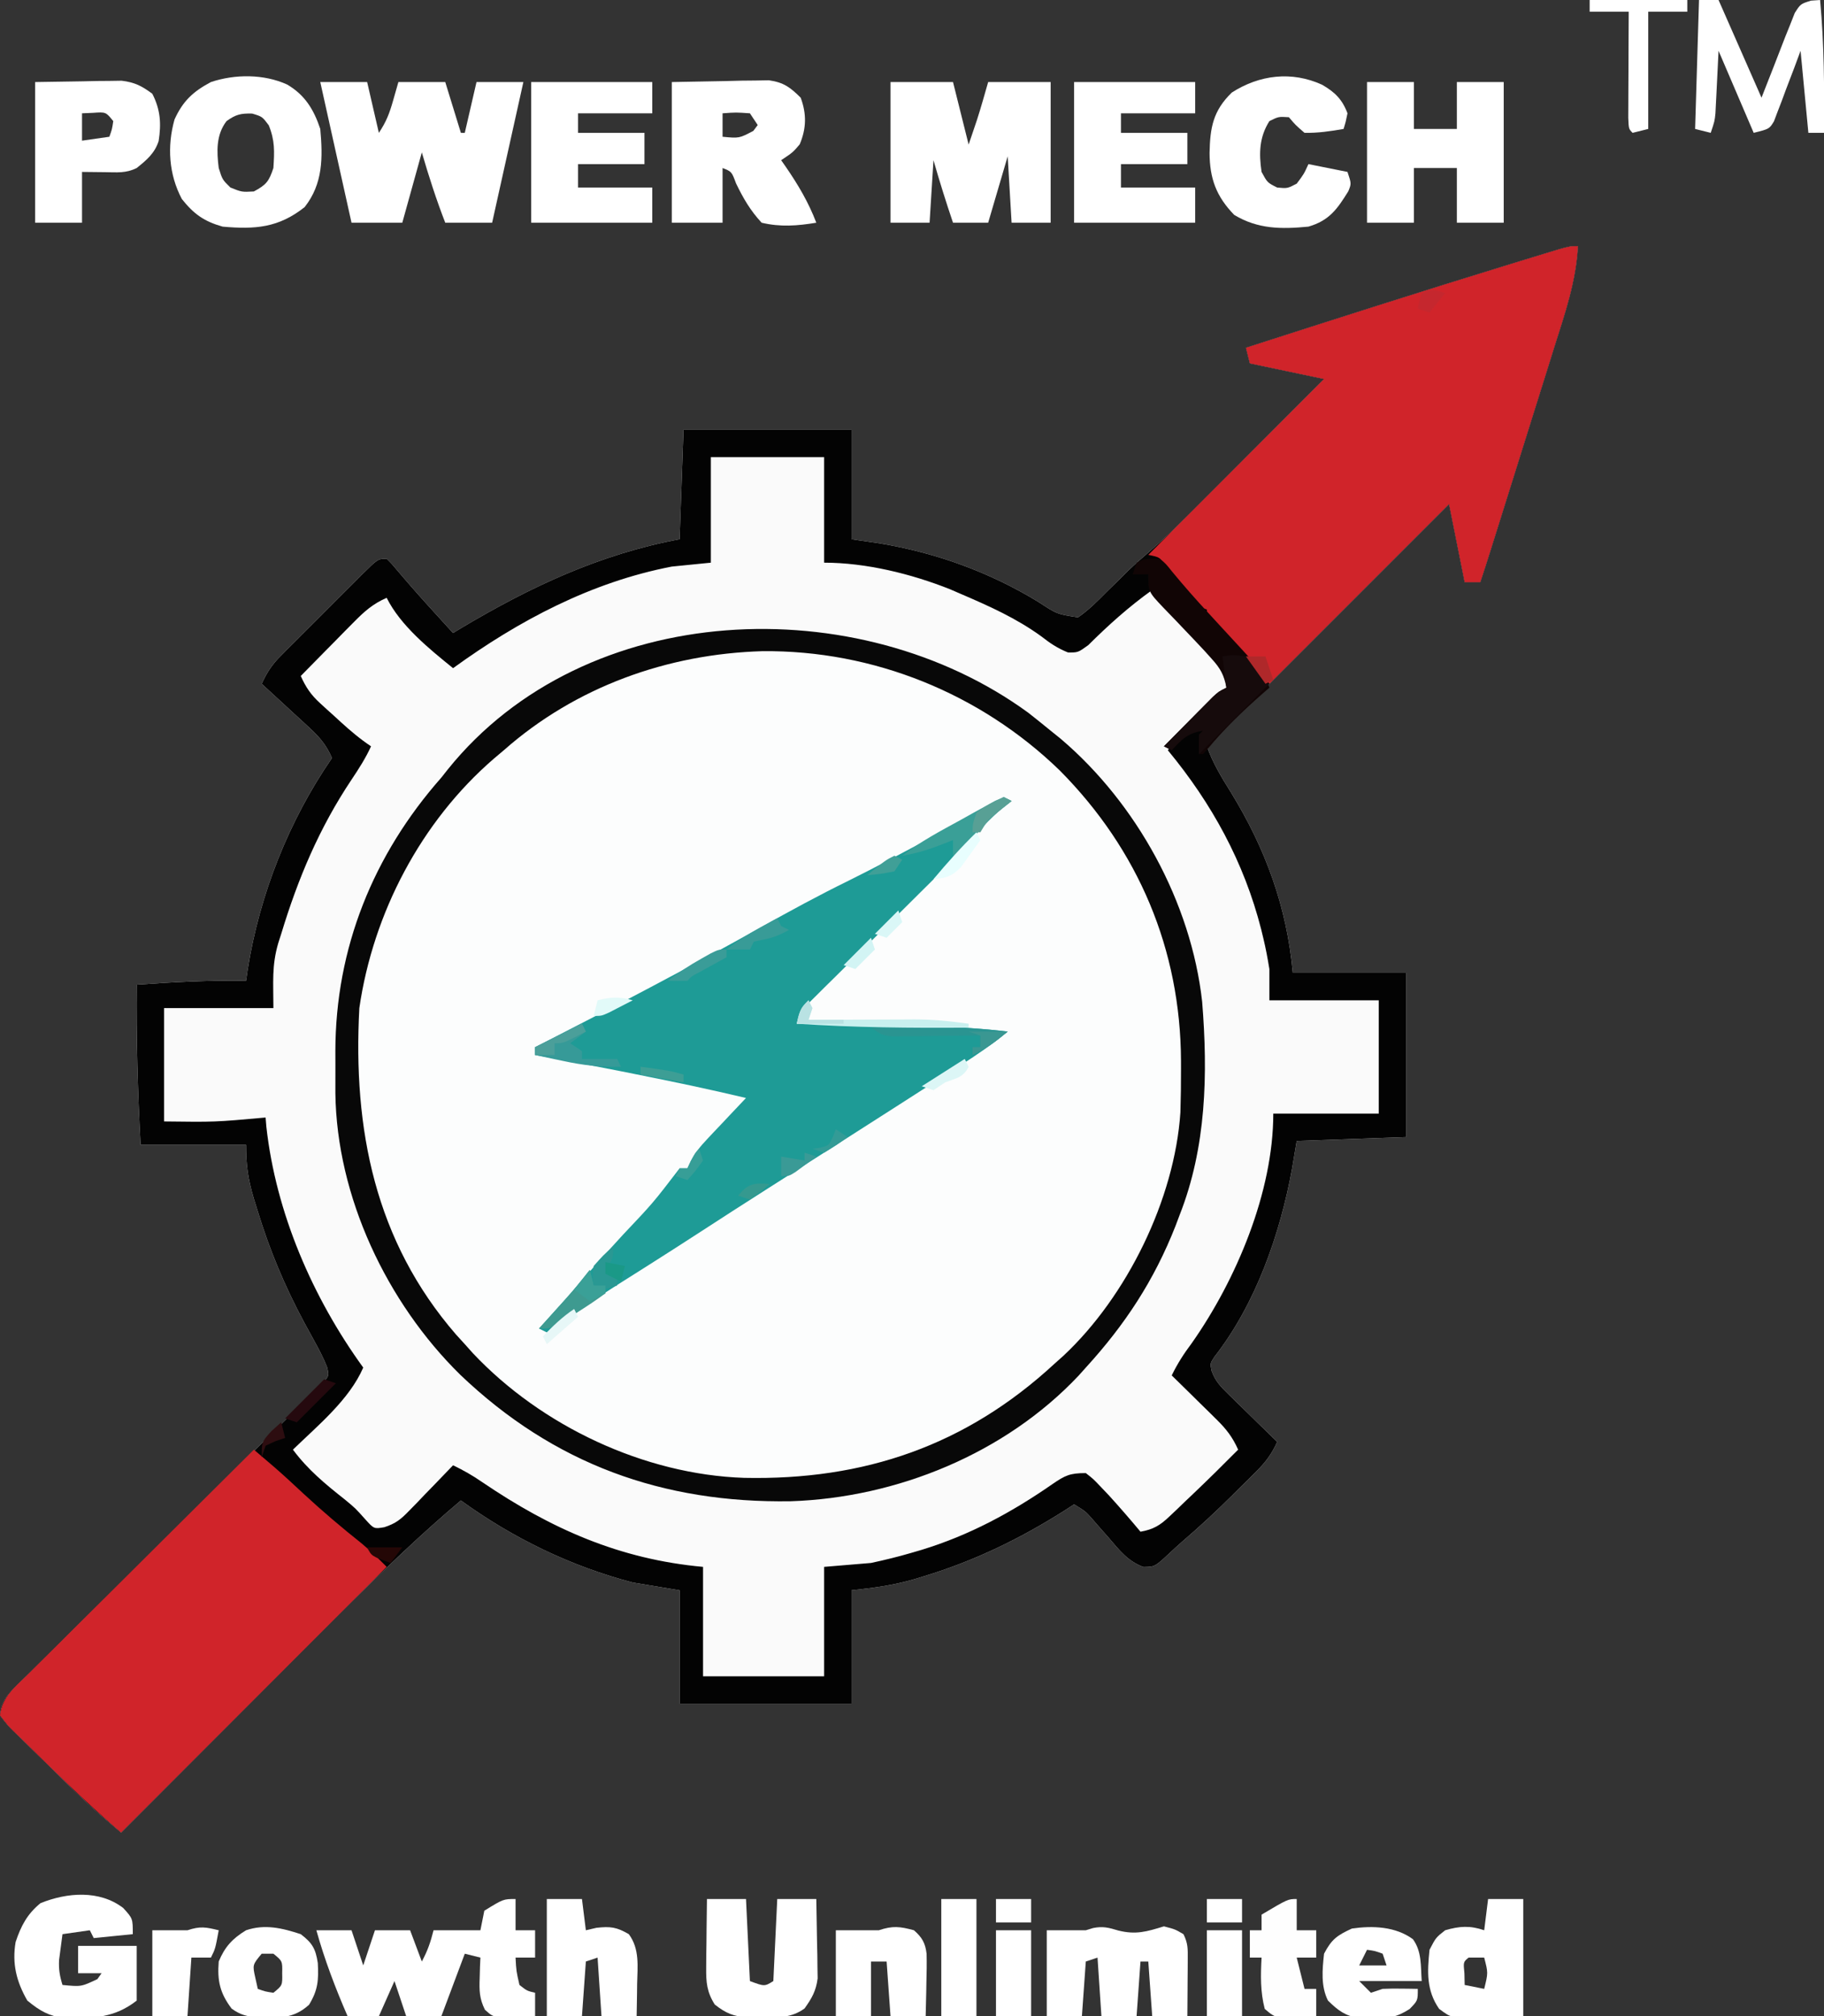 <?xml version="1.0" encoding="UTF-8"?>
<svg version="1.1" xmlns="http://www.w3.org/2000/svg" width="467" height="516">
<rect width="100%" height="100%" fill="#333333" stroke="none"/>
<path d="M0 0 C-0.478 9.061 -3.375 17.378 -6.094 25.961 C-6.606 27.6 -7.118 29.239 -7.629 30.878 C-8.97 35.17 -10.32 39.459 -11.672 43.747 C-13.049 48.12 -14.417 52.495 -15.785 56.871 C-17.782 63.252 -19.783 69.632 -21.791 76.009 C-22.106 77.01 -22.106 77.01 -22.427 78.031 C-23.266 80.694 -24.117 83.351 -25 86 C-26.32 86 -27.64 86 -29 86 C-30.32 79.4 -31.64 72.8 -33 66 C-34.337 67.337 -35.674 68.674 -37.052 70.052 C-56.368 89.368 -75.684 108.684 -95 128 C-93.458 132.338 -91.184 136.061 -88.75 139.938 C-79.928 154.35 -74.534 169.123 -73 186 C-63.43 186 -53.86 186 -44 186 C-44 199.86 -44 213.72 -44 228 C-53.24 228.33 -62.48 228.66 -72 229 C-72.392 231.331 -72.784 233.661 -73.188 236.062 C-76.25 252.818 -82.466 270.664 -93.066 284.238 C-94.185 285.947 -94.185 285.947 -93.783 287.867 C-92.798 290.55 -91.445 291.897 -89.402 293.891 C-88.684 294.6 -87.965 295.309 -87.225 296.039 C-86.092 297.133 -86.092 297.133 -84.938 298.25 C-84.179 298.995 -83.42 299.74 -82.639 300.508 C-80.766 302.345 -78.886 304.176 -77 306 C-78.386 309.123 -79.995 311.242 -82.414 313.645 C-83.093 314.322 -83.773 314.999 -84.473 315.697 C-85.183 316.395 -85.893 317.093 -86.625 317.812 C-87.312 318.499 -87.999 319.185 -88.707 319.893 C-92.755 323.907 -96.908 327.749 -101.233 331.464 C-102.395 332.474 -103.534 333.51 -104.648 334.573 C-108.338 337.992 -108.338 337.992 -111.293 338.027 C-115.279 336.515 -117.391 333.749 -120.125 330.562 C-121.166 329.374 -122.211 328.188 -123.258 327.004 C-123.713 326.476 -124.168 325.948 -124.637 325.405 C-126.147 323.75 -126.147 323.75 -129 322 C-129.764 322.496 -130.529 322.993 -131.316 323.504 C-142.795 330.783 -154.367 336.41 -167.375 340.375 C-168.195 340.626 -169.015 340.877 -169.86 341.135 C-175.4 342.744 -180.045 343.338 -186 344 C-186 353.57 -186 363.14 -186 373 C-200.52 373 -215.04 373 -230 373 C-230 363.43 -230 353.86 -230 344 C-233.96 343.34 -237.92 342.68 -242 342 C-257.87 337.852 -272.744 330.603 -286 321 C-290.942 325.184 -295.747 329.475 -300.465 333.908 C-301.157 334.559 -301.85 335.209 -302.563 335.879 C-310.039 342.932 -317.31 350.183 -324.562 357.465 C-325.974 358.879 -327.386 360.292 -328.799 361.705 C-332.457 365.367 -336.112 369.032 -339.767 372.698 C-343.52 376.461 -347.276 380.222 -351.031 383.982 C-358.357 391.319 -365.68 398.658 -373 406 C-374.105 405.06 -375.208 404.118 -376.312 403.176 C-376.926 402.652 -377.541 402.128 -378.174 401.588 C-382.577 397.759 -386.69 393.614 -390.837 389.513 C-391.955 388.412 -393.078 387.316 -394.206 386.226 C-395.847 384.639 -397.472 383.037 -399.094 381.43 C-399.602 380.944 -400.11 380.459 -400.634 379.958 C-402.021 378.562 -402.021 378.562 -404 376 C-403.69 372.498 -402.17 370.806 -399.722 368.395 C-399.021 367.697 -398.32 366.999 -397.597 366.279 C-396.823 365.524 -396.049 364.769 -395.251 363.99 C-394.44 363.187 -393.629 362.383 -392.793 361.555 C-391.029 359.809 -389.262 358.067 -387.492 356.328 C-384.696 353.579 -381.909 350.819 -379.125 348.057 C-371.71 340.701 -364.278 333.36 -356.838 326.029 C-351.48 320.749 -346.133 315.457 -340.797 310.155 C-338.948 308.322 -337.094 306.495 -335.235 304.672 C-332.642 302.129 -330.064 299.571 -327.49 297.01 C-326.712 296.254 -325.933 295.499 -325.132 294.721 C-324.436 294.022 -323.741 293.324 -323.024 292.605 C-322.412 292.002 -321.801 291.399 -321.17 290.777 C-319.765 289.059 -319.765 289.059 -320.247 286.907 C-321.117 284.703 -322.141 282.685 -323.293 280.613 C-323.756 279.766 -324.219 278.918 -324.695 278.044 C-325.188 277.143 -325.68 276.241 -326.188 275.312 C-331.115 266.101 -334.948 256.977 -338 247 C-338.507 245.374 -338.507 245.374 -339.023 243.715 C-340.483 238.74 -341 235.342 -341 230 C-349.91 230 -358.82 230 -368 230 C-368.74 216.306 -369.133 202.712 -369 189 C-359.652 188.336 -350.379 187.84 -341 188 C-340.865 187.065 -340.729 186.131 -340.59 185.168 C-337.549 165.978 -330.061 147.015 -319 131 C-320.413 127.746 -322.094 125.723 -324.695 123.328 C-325.411 122.664 -326.126 122 -326.863 121.316 C-327.61 120.634 -328.356 119.953 -329.125 119.25 C-329.879 118.553 -330.633 117.855 -331.41 117.137 C-333.269 115.419 -335.132 113.707 -337 112 C-335.724 109.206 -334.4 107.149 -332.234 104.976 C-331.68 104.415 -331.126 103.855 -330.556 103.278 C-329.96 102.686 -329.364 102.094 -328.75 101.484 C-328.136 100.869 -327.522 100.253 -326.89 99.618 C-325.594 98.321 -324.296 97.027 -322.996 95.735 C-321 93.75 -319.015 91.755 -317.031 89.758 C-315.771 88.499 -314.511 87.242 -313.25 85.984 C-312.654 85.384 -312.058 84.785 -311.444 84.166 C-307.23 80 -307.23 80 -305 80 C-303.625 81.363 -303.625 81.363 -302 83.312 C-298.92 86.94 -295.771 90.487 -292.562 94 C-291.698 94.949 -290.833 95.897 -289.941 96.875 C-289.301 97.576 -288.66 98.278 -288 99 C-287.319 98.588 -286.639 98.175 -285.938 97.75 C-268.193 87.179 -250.393 78.824 -230 75 C-229.67 65.76 -229.34 56.52 -229 47 C-214.81 47 -200.62 47 -186 47 C-186 56.24 -186 65.48 -186 75 C-183.607 75.351 -181.215 75.701 -178.75 76.062 C-164.26 78.496 -150.654 83.406 -138.111 91.067 C-133.371 94.177 -133.371 94.177 -128 95 C-125.264 93.135 -123.01 90.848 -120.688 88.5 C-119.422 87.259 -118.155 86.02 -116.887 84.781 C-116.055 83.947 -116.055 83.947 -115.206 83.096 C-113.297 81.283 -111.348 79.569 -109.353 77.853 C-104.509 73.636 -99.994 69.12 -95.469 64.566 C-94.592 63.688 -93.716 62.811 -92.813 61.906 C-90.039 59.127 -87.27 56.345 -84.5 53.562 C-82.61 51.667 -80.719 49.772 -78.828 47.877 C-74.216 43.254 -69.607 38.628 -65 34 C-71.27 32.68 -77.54 31.36 -84 30 C-84.33 28.68 -84.66 27.36 -85 26 C-62.429 18.75 -39.856 11.504 -17.188 4.562 C-16.034 4.208 -16.034 4.208 -14.857 3.846 C-12.711 3.187 -10.565 2.532 -8.418 1.879 C-7.219 1.514 -6.021 1.148 -4.786 0.772 C-2 0 -2 0 0 0 Z " fill="#FAFAFA" transform="translate(404,63)"/>
<path d="M0 0 C19.097 16.906 33.208 41.933 34.883 67.704 C35 71.441 35.041 75.168 35.035 78.906 C35.034 79.567 35.033 80.228 35.033 80.909 C34.911 108.798 23.868 134.245 4.058 153.908 C3.596 154.361 3.135 154.814 2.66 155.281 C1.91 156.03 1.16 156.779 0.387 157.551 C-12.609 169.797 -29.176 177.841 -46.34 182.281 C-47.647 182.622 -47.647 182.622 -48.98 182.969 C-64.45 186.226 -82.164 185.563 -97.34 181.281 C-98.566 180.941 -99.792 180.601 -101.055 180.25 C-129.073 171.691 -150.586 152.446 -164.59 126.906 C-172.725 111.511 -175.735 95.771 -175.652 78.406 C-175.647 77.17 -175.641 75.933 -175.635 74.659 C-175.521 66.124 -175.028 58.436 -172.34 50.281 C-172.141 49.659 -171.942 49.037 -171.738 48.396 C-162.684 20.536 -144.033 -2.048 -117.997 -15.59 C-78.546 -35.168 -33.127 -28.454 0 0 Z " fill="#FCFDFD" transform="translate(267.34,193.719)"/>
<path d="M0 0 C-0.478 9.061 -3.375 17.378 -6.094 25.961 C-6.606 27.6 -7.118 29.239 -7.629 30.878 C-8.97 35.17 -10.32 39.459 -11.672 43.747 C-13.049 48.12 -14.417 52.495 -15.785 56.871 C-17.782 63.252 -19.783 69.632 -21.791 76.009 C-22.106 77.01 -22.106 77.01 -22.427 78.031 C-23.266 80.694 -24.117 83.351 -25 86 C-26.32 86 -27.64 86 -29 86 C-30.32 79.4 -31.64 72.8 -33 66 C-34.337 67.337 -35.674 68.674 -37.052 70.052 C-56.368 89.368 -75.684 108.684 -95 128 C-93.458 132.338 -91.184 136.061 -88.75 139.938 C-79.928 154.35 -74.534 169.123 -73 186 C-63.43 186 -53.86 186 -44 186 C-44 199.86 -44 213.72 -44 228 C-53.24 228.33 -62.48 228.66 -72 229 C-72.392 231.331 -72.784 233.661 -73.188 236.062 C-76.25 252.818 -82.466 270.664 -93.066 284.238 C-94.185 285.947 -94.185 285.947 -93.783 287.867 C-92.798 290.55 -91.445 291.897 -89.402 293.891 C-88.684 294.6 -87.965 295.309 -87.225 296.039 C-86.092 297.133 -86.092 297.133 -84.938 298.25 C-84.179 298.995 -83.42 299.74 -82.639 300.508 C-80.766 302.345 -78.886 304.176 -77 306 C-78.386 309.123 -79.995 311.242 -82.414 313.645 C-83.093 314.322 -83.773 314.999 -84.473 315.697 C-85.183 316.395 -85.893 317.093 -86.625 317.812 C-87.312 318.499 -87.999 319.185 -88.707 319.893 C-92.755 323.907 -96.908 327.749 -101.233 331.464 C-102.395 332.474 -103.534 333.51 -104.648 334.573 C-108.338 337.992 -108.338 337.992 -111.293 338.027 C-115.279 336.515 -117.391 333.749 -120.125 330.562 C-121.166 329.374 -122.211 328.188 -123.258 327.004 C-123.713 326.476 -124.168 325.948 -124.637 325.405 C-126.147 323.75 -126.147 323.75 -129 322 C-129.764 322.496 -130.529 322.993 -131.316 323.504 C-142.795 330.783 -154.367 336.41 -167.375 340.375 C-168.195 340.626 -169.015 340.877 -169.86 341.135 C-175.4 342.744 -180.045 343.338 -186 344 C-186 353.57 -186 363.14 -186 373 C-200.52 373 -215.04 373 -230 373 C-230 363.43 -230 353.86 -230 344 C-233.96 343.34 -237.92 342.68 -242 342 C-257.87 337.852 -272.744 330.603 -286 321 C-290.942 325.184 -295.747 329.475 -300.465 333.908 C-301.157 334.559 -301.85 335.209 -302.563 335.879 C-310.039 342.932 -317.31 350.183 -324.562 357.465 C-325.974 358.879 -327.386 360.292 -328.799 361.705 C-332.457 365.367 -336.112 369.032 -339.767 372.698 C-343.52 376.461 -347.276 380.222 -351.031 383.982 C-358.357 391.319 -365.68 398.658 -373 406 C-374.105 405.06 -375.208 404.118 -376.312 403.176 C-376.926 402.652 -377.541 402.128 -378.174 401.588 C-382.577 397.759 -386.69 393.614 -390.837 389.513 C-391.955 388.412 -393.078 387.316 -394.206 386.226 C-395.847 384.639 -397.472 383.037 -399.094 381.43 C-399.602 380.944 -400.11 380.459 -400.634 379.958 C-402.021 378.562 -402.021 378.562 -404 376 C-403.69 372.498 -402.17 370.806 -399.722 368.395 C-399.021 367.697 -398.32 366.999 -397.597 366.279 C-396.823 365.524 -396.049 364.769 -395.251 363.99 C-394.44 363.187 -393.629 362.383 -392.793 361.555 C-391.029 359.809 -389.262 358.067 -387.492 356.328 C-384.696 353.579 -381.909 350.819 -379.125 348.057 C-371.71 340.701 -364.278 333.36 -356.838 326.029 C-351.48 320.749 -346.133 315.457 -340.797 310.155 C-338.948 308.322 -337.094 306.495 -335.235 304.672 C-332.642 302.129 -330.064 299.571 -327.49 297.01 C-326.712 296.254 -325.933 295.499 -325.132 294.721 C-324.436 294.022 -323.741 293.324 -323.024 292.605 C-322.412 292.002 -321.801 291.399 -321.17 290.777 C-319.765 289.059 -319.765 289.059 -320.247 286.907 C-321.117 284.703 -322.141 282.685 -323.293 280.613 C-323.756 279.766 -324.219 278.918 -324.695 278.044 C-325.188 277.143 -325.68 276.241 -326.188 275.312 C-331.115 266.101 -334.948 256.977 -338 247 C-338.507 245.374 -338.507 245.374 -339.023 243.715 C-340.483 238.74 -341 235.342 -341 230 C-349.91 230 -358.82 230 -368 230 C-368.74 216.306 -369.133 202.712 -369 189 C-359.652 188.336 -350.379 187.84 -341 188 C-340.865 187.065 -340.729 186.131 -340.59 185.168 C-337.549 165.978 -330.061 147.015 -319 131 C-320.413 127.746 -322.094 125.723 -324.695 123.328 C-325.411 122.664 -326.126 122 -326.863 121.316 C-327.61 120.634 -328.356 119.953 -329.125 119.25 C-329.879 118.553 -330.633 117.855 -331.41 117.137 C-333.269 115.419 -335.132 113.707 -337 112 C-335.724 109.206 -334.4 107.149 -332.234 104.976 C-331.68 104.415 -331.126 103.855 -330.556 103.278 C-329.96 102.686 -329.364 102.094 -328.75 101.484 C-328.136 100.869 -327.522 100.253 -326.89 99.618 C-325.594 98.321 -324.296 97.027 -322.996 95.735 C-321 93.75 -319.015 91.755 -317.031 89.758 C-315.771 88.499 -314.511 87.242 -313.25 85.984 C-312.654 85.384 -312.058 84.785 -311.444 84.166 C-307.23 80 -307.23 80 -305 80 C-303.625 81.363 -303.625 81.363 -302 83.312 C-298.92 86.94 -295.771 90.487 -292.562 94 C-291.698 94.949 -290.833 95.897 -289.941 96.875 C-289.301 97.576 -288.66 98.278 -288 99 C-287.319 98.588 -286.639 98.175 -285.938 97.75 C-268.193 87.179 -250.393 78.824 -230 75 C-229.67 65.76 -229.34 56.52 -229 47 C-214.81 47 -200.62 47 -186 47 C-186 56.24 -186 65.48 -186 75 C-183.607 75.351 -181.215 75.701 -178.75 76.062 C-164.26 78.496 -150.654 83.406 -138.111 91.067 C-133.371 94.177 -133.371 94.177 -128 95 C-125.264 93.135 -123.01 90.848 -120.688 88.5 C-119.422 87.259 -118.155 86.02 -116.887 84.781 C-116.055 83.947 -116.055 83.947 -115.206 83.096 C-113.297 81.283 -111.348 79.569 -109.353 77.853 C-104.509 73.636 -99.994 69.12 -95.469 64.566 C-94.592 63.688 -93.716 62.811 -92.813 61.906 C-90.039 59.127 -87.27 56.345 -84.5 53.562 C-82.61 51.667 -80.719 49.772 -78.828 47.877 C-74.216 43.254 -69.607 38.628 -65 34 C-71.27 32.68 -77.54 31.36 -84 30 C-84.33 28.68 -84.66 27.36 -85 26 C-62.429 18.75 -39.856 11.504 -17.188 4.562 C-16.034 4.208 -16.034 4.208 -14.857 3.846 C-12.711 3.187 -10.565 2.532 -8.418 1.879 C-7.219 1.514 -6.021 1.148 -4.786 0.772 C-2 0 -2 0 0 0 Z M-222 54 C-222 62.91 -222 71.82 -222 81 C-225.3 81.33 -228.6 81.66 -232 82 C-252.611 85.97 -271.148 95.789 -288 108 C-294.123 103.049 -301.433 97.134 -305 90 C-308.466 91.487 -310.69 93.457 -313.328 96.133 C-314.527 97.341 -314.527 97.341 -315.75 98.574 C-316.575 99.416 -317.4 100.258 -318.25 101.125 C-319.09 101.974 -319.931 102.824 -320.797 103.699 C-322.869 105.795 -324.937 107.895 -327 110 C-325.708 112.873 -324.392 114.827 -322.066 116.945 C-321.5 117.465 -320.933 117.984 -320.35 118.52 C-319.76 119.049 -319.17 119.579 -318.562 120.125 C-317.684 120.931 -317.684 120.931 -316.787 121.754 C-314.255 124.059 -311.861 126.092 -309 128 C-310.404 131.052 -312.149 133.781 -314.021 136.566 C-322.26 148.896 -327.71 161.839 -332 176 C-332.248 176.77 -332.495 177.539 -332.75 178.332 C-334.465 184.179 -334 188.421 -334 195 C-343.24 195 -352.48 195 -362 195 C-362 204.57 -362 214.14 -362 224 C-348.96 224.166 -348.96 224.166 -336 223 C-335.937 223.767 -335.874 224.534 -335.809 225.324 C-333.374 247.391 -323.969 269.099 -311 287 C-314.58 295.24 -322.634 301.818 -329 308 C-325.203 313.106 -320.708 316.823 -315.719 320.754 C-313 323 -313 323 -310.469 325.84 C-308.242 328.301 -308.242 328.301 -305.581 327.846 C-302.653 326.886 -301.359 325.824 -299.23 323.621 C-298.57 322.948 -297.909 322.274 -297.229 321.58 C-296.555 320.873 -295.881 320.166 -295.188 319.438 C-294.495 318.727 -293.802 318.016 -293.088 317.283 C-291.383 315.531 -289.687 313.77 -288 312 C-285.354 313.269 -282.935 314.65 -280.523 316.32 C-262.926 328.268 -245.349 336.059 -224 338 C-224 347.24 -224 356.48 -224 366 C-213.77 366 -203.54 366 -193 366 C-193 356.76 -193 347.52 -193 338 C-189.04 337.67 -185.08 337.34 -181 337 C-177.502 336.241 -174.168 335.445 -170.75 334.438 C-169.849 334.174 -168.948 333.911 -168.019 333.64 C-155.8 329.904 -144.98 324.066 -134.514 316.794 C-131.266 314.58 -130.085 314 -126 314 C-124.07 315.504 -124.07 315.504 -122.125 317.562 C-121.437 318.286 -120.748 319.009 -120.039 319.754 C-117.289 322.783 -114.619 325.857 -112 329 C-108.675 328.412 -106.969 327.369 -104.539 325.051 C-103.902 324.449 -103.265 323.848 -102.609 323.229 C-101.955 322.596 -101.3 321.964 -100.625 321.312 C-99.978 320.7 -99.331 320.087 -98.664 319.455 C-94.713 315.699 -90.84 311.87 -87 308 C-88.393 304.848 -90.025 302.738 -92.477 300.328 C-93.147 299.664 -93.817 299 -94.508 298.316 C-95.206 297.634 -95.905 296.953 -96.625 296.25 C-97.685 295.204 -97.685 295.204 -98.766 294.137 C-100.506 292.42 -102.251 290.708 -104 289 C-102.534 285.979 -100.894 283.436 -98.875 280.75 C-87.464 264.523 -78 242.039 -78 222 C-69.09 222 -60.18 222 -51 222 C-51 212.43 -51 202.86 -51 193 C-60.24 193 -69.48 193 -79 193 C-79 190.36 -79 187.72 -79 185 C-79.437 182.291 -79.92 179.718 -80.562 177.062 C-80.738 176.335 -80.914 175.607 -81.095 174.856 C-85.488 157.658 -93.702 142.663 -105 129 C-94.908 116.938 -94.908 116.938 -89 113 C-89.593 109.737 -90.584 107.998 -92.812 105.562 C-93.429 104.883 -94.045 104.204 -94.68 103.504 C-95.445 102.678 -96.211 101.851 -97 101 C-98.045 99.864 -99.089 98.727 -100.133 97.59 C-103.08 94.385 -106.038 91.191 -109 88 C-114.954 92.257 -120.203 96.967 -125.387 102.121 C-128 104 -128 104 -130.559 103.98 C-133.223 102.91 -135.115 101.644 -137.375 99.875 C-143.807 95.207 -150.728 92.118 -158 89 C-158.904 88.608 -159.807 88.216 -160.738 87.812 C-170.682 83.854 -182.283 81 -193 81 C-193 72.09 -193 63.18 -193 54 C-202.57 54 -212.14 54 -222 54 Z " fill="#030303" transform="translate(404,63)"/>
<path d="M0 0 C-0.478 9.061 -3.375 17.378 -6.094 25.961 C-6.606 27.6 -7.118 29.239 -7.629 30.878 C-8.97 35.17 -10.32 39.459 -11.672 43.747 C-13.049 48.12 -14.417 52.495 -15.785 56.871 C-17.782 63.252 -19.783 69.632 -21.791 76.009 C-22.001 76.676 -22.211 77.343 -22.427 78.031 C-23.266 80.694 -24.117 83.351 -25 86 C-26.32 86 -27.64 86 -29 86 C-30.98 76.1 -30.98 76.1 -33 66 C-48.18 81.18 -63.36 96.36 -79 112 C-82.68 108.32 -86.281 104.627 -89.812 100.812 C-90.315 100.279 -90.817 99.746 -91.334 99.197 C-95 95.232 -95 95.232 -95 93 C-95.99 92.67 -96.98 92.34 -98 92 C-99.754 90.293 -99.754 90.293 -101.562 88.188 C-102.162 87.5 -102.761 86.813 -103.379 86.105 C-105 84 -105 84 -106.027 81.801 C-106.927 79.644 -106.927 79.644 -110 79 C-95.15 64.15 -80.3 49.3 -65 34 C-71.27 32.68 -77.54 31.36 -84 30 C-84.33 28.68 -84.66 27.36 -85 26 C-62.429 18.75 -39.856 11.504 -17.188 4.562 C-16.418 4.326 -15.649 4.089 -14.857 3.846 C-12.711 3.187 -10.565 2.532 -8.418 1.879 C-7.219 1.514 -6.021 1.148 -4.786 0.772 C-2 0 -2 0 0 0 Z " fill="#D0242A" transform="translate(404,63)"/>
<path d="M0 0 C0.99 0.495 0.99 0.495 2 1 C1.154 1.66 0.309 2.32 -0.562 3 C-3.003 5.03 -5.069 7.158 -7.114 9.585 C-11.379 14.514 -15.979 19.068 -20.617 23.645 C-22.458 25.473 -24.3 27.302 -26.141 29.131 C-29.022 31.988 -31.906 34.843 -34.792 37.696 C-37.593 40.465 -40.386 43.242 -43.18 46.02 C-44.049 46.876 -44.919 47.732 -45.815 48.614 C-47.012 49.806 -47.012 49.806 -48.234 51.023 C-48.939 51.72 -49.644 52.418 -50.37 53.137 C-52.216 55.005 -52.216 55.005 -53 58 C-51.378 57.983 -51.378 57.983 -49.723 57.965 C-40.117 57.896 -30.537 58.06 -20.938 58.438 C-19.904 58.477 -18.871 58.516 -17.807 58.556 C-11.509 58.821 -5.264 59.295 1 60 C-2.905 63.249 -6.978 66.022 -11.25 68.75 C-12.341 69.451 -12.341 69.451 -13.454 70.167 C-15.968 71.781 -18.484 73.39 -21 75 C-22.968 76.262 -24.935 77.523 -26.902 78.785 C-38.004 85.901 -49.123 92.989 -60.253 100.062 C-66.36 103.947 -72.445 107.865 -78.514 111.809 C-82.525 114.411 -86.551 116.989 -90.59 119.547 C-91.559 120.161 -92.529 120.775 -93.527 121.408 C-95.405 122.596 -97.284 123.783 -99.164 124.967 C-105.234 128.809 -111.149 132.832 -117 137 C-117.66 136.67 -118.32 136.34 -119 136 C-118.432 135.371 -117.863 134.742 -117.277 134.094 C-113.699 130.127 -110.125 126.161 -106.625 122.125 C-103.641 118.697 -100.578 115.344 -97.5 112 C-89.799 103.863 -89.799 103.863 -83 95 C-82.34 95 -81.68 95 -81 95 C-80.733 94.411 -80.465 93.822 -80.19 93.216 C-78.984 90.969 -77.707 89.395 -75.961 87.547 C-75.381 86.928 -74.801 86.309 -74.203 85.672 C-73.298 84.721 -73.298 84.721 -72.375 83.75 C-71.458 82.775 -71.458 82.775 -70.523 81.781 C-69.02 80.184 -67.512 78.59 -66 77 C-75.339 74.784 -84.71 72.802 -94.125 70.938 C-95.405 70.682 -96.685 70.426 -98.004 70.162 C-105.324 68.705 -112.651 67.304 -120 66 C-120 65.34 -120 64.68 -120 64 C-119.176 63.578 -118.352 63.156 -117.503 62.722 C-98.919 53.195 -80.434 43.535 -62.215 33.32 C-54.808 29.17 -47.389 25.138 -39.765 21.401 C-32.53 17.823 -25.425 14 -18.312 10.188 C-17.38 9.688 -17.38 9.688 -16.429 9.179 C-14.635 8.219 -12.843 7.256 -11.051 6.293 C-10.006 5.731 -8.961 5.169 -7.884 4.591 C-5.969 3.534 -4.087 2.414 -2.247 1.232 C-1.505 0.825 -0.764 0.419 0 0 Z " fill="#1E9B96" transform="translate(257,204)"/>
<path d="M0 0 C1.106 0.944 2.212 1.888 3.317 2.833 C3.933 3.359 4.549 3.884 5.183 4.426 C7.763 6.661 10.254 8.985 12.75 11.312 C17.554 15.763 22.5 19.947 27.625 24.027 C29.865 25.888 31.941 27.941 34 30 C11.56 52.44 -10.88 74.88 -34 98 C-40.192 92.693 -46.05 87.236 -51.837 81.513 C-52.955 80.412 -54.078 79.316 -55.206 78.226 C-56.847 76.639 -58.472 75.037 -60.094 73.43 C-60.602 72.944 -61.11 72.459 -61.634 71.958 C-63.021 70.562 -63.021 70.562 -65 68 C-64.489 63.345 -61.196 60.797 -58.011 57.671 C-57.387 57.046 -56.763 56.421 -56.119 55.778 C-54.054 53.714 -51.978 51.662 -49.902 49.609 C-48.468 48.181 -47.035 46.752 -45.602 45.322 C-41.829 41.56 -38.047 37.808 -34.263 34.057 C-30.404 30.229 -26.553 26.391 -22.701 22.555 C-15.142 15.028 -7.574 7.511 0 0 Z " fill="#D0242A" transform="translate(65,371)"/>
<path d="M0 0 C1.911 1.502 3.807 3.022 5.688 4.562 C6.538 5.248 7.389 5.934 8.266 6.641 C27.7 23.141 41.67 48.539 44.477 73.943 C45.964 92.409 45.572 111.149 38.688 128.562 C38.351 129.458 38.015 130.354 37.668 131.277 C32.176 145.254 24.754 156.538 14.688 167.562 C14.082 168.239 13.476 168.916 12.852 169.613 C-5.948 189.56 -33.663 200.856 -60.801 201.766 C-93.67 202.299 -121.527 192.244 -145.465 169.402 C-164.282 150.925 -177.121 123.83 -177.445 97.289 C-177.448 94.922 -177.445 92.555 -177.438 90.188 C-177.441 89.007 -177.445 87.826 -177.449 86.609 C-177.42 60.224 -167.743 36.297 -150.312 16.562 C-149.775 15.882 -149.237 15.201 -148.684 14.5 C-113.398 -29.364 -43.457 -31.776 0 0 Z M-134.312 9.562 C-135.154 10.273 -135.996 10.983 -136.863 11.715 C-155.515 27.819 -167.772 51.202 -171.312 75.562 C-172.969 106.543 -167.318 135.16 -146.543 159.117 C-145.439 160.328 -145.439 160.328 -144.312 161.562 C-143.628 162.328 -142.944 163.094 -142.238 163.883 C-124.671 182.522 -98.372 194.926 -72.793 195.781 C-42.055 196.43 -15.997 187.524 6.688 166.562 C7.809 165.563 7.809 165.563 8.953 164.543 C25.225 149.328 37.427 124.474 38.909 102.243 C39.028 98.513 39.068 94.794 39.062 91.062 C39.061 90.07 39.061 90.07 39.06 89.058 C38.936 60.562 28.173 35.058 8.027 14.746 C-12.319 -4.987 -39.726 -16.068 -68.098 -15.789 C-92.454 -15.082 -115.939 -6.657 -134.312 9.562 Z " fill="#080808" transform="translate(263.312,182.438)"/>
<path d="M0 0 C3.96 0 7.92 0 12 0 C12.99 4.29 13.98 8.58 15 13 C16.904 10.144 17.695 8.069 18.625 4.812 C19.079 3.224 19.532 1.636 20 0 C23.96 0 27.92 0 32 0 C33.32 4.29 34.64 8.58 36 13 C36.33 13 36.66 13 37 13 C37.99 8.71 38.98 4.42 40 0 C43.96 0 47.92 0 52 0 C49.36 11.88 46.72 23.76 44 36 C40.04 36 36.08 36 32 36 C29.693 30.068 27.782 24.111 26 18 C24.35 23.94 22.7 29.88 21 36 C16.71 36 12.42 36 8 36 C5.36 24.12 2.72 12.24 0 0 Z " fill="#FFFFFF" transform="translate(82,21)"/>
<path d="M0 0 C5.28 0 10.56 0 16 0 C17.32 5.28 18.64 10.56 20 16 C20.681 13.989 20.681 13.989 21.375 11.938 C21.758 10.806 21.758 10.806 22.148 9.652 C23.174 6.458 24.078 3.226 25 0 C30.28 0 35.56 0 41 0 C41 11.88 41 23.76 41 36 C37.7 36 34.4 36 31 36 C30.67 30.39 30.34 24.78 30 19 C28.35 24.61 26.7 30.22 25 36 C22.03 36 19.06 36 16 36 C14.199 30.679 12.546 25.41 11 20 C10.67 25.28 10.34 30.56 10 36 C6.7 36 3.4 36 0 36 C0 24.12 0 12.24 0 0 Z " fill="#FFFFFF" transform="translate(228,21)"/>
<path d="M0 0 C4.517 -0.083 9.034 -0.165 13.688 -0.25 C15.104 -0.286 16.52 -0.323 17.979 -0.36 C19.104 -0.37 20.228 -0.38 21.387 -0.391 C22.534 -0.412 23.68 -0.433 24.862 -0.454 C28.667 0.096 30.293 1.325 33 4 C34.539 8.137 34.466 11.904 32.75 15.938 C31 18 31 18 28 20 C28.398 20.568 28.797 21.137 29.207 21.723 C32.387 26.357 34.989 30.75 37 36 C32.12 36.802 27.84 37.143 23 36 C20.082 32.84 18.311 29.779 16.453 25.941 C15.324 22.91 15.324 22.91 13 22 C13 26.62 13 31.24 13 36 C8.71 36 4.42 36 0 36 C0 24.12 0 12.24 0 0 Z M13 8 C13 9.98 13 11.96 13 14 C17.257 14.407 17.257 14.407 20.875 12.5 C21.246 12.005 21.617 11.51 22 11 C21.34 10.01 20.68 9.02 20 8 C16.416 7.75 16.416 7.75 13 8 Z " fill="#FFFFFF" transform="translate(172,21)"/>
<path d="M0 0 C4.574 2.672 6.844 6.407 8.5 11.375 C9.162 18.699 9.212 25.395 4.5 31.375 C-2.162 36.678 -8.228 37.119 -16.5 36.375 C-21.236 35.04 -23.874 33.162 -26.938 29.312 C-30.278 23.033 -30.753 15.822 -28.816 8.949 C-26.693 4.271 -24.105 1.825 -19.5 -0.625 C-13.333 -2.681 -5.972 -2.71 0 0 Z M-15.5 9.375 C-18.2 12.885 -18.029 17.14 -17.5 21.375 C-16.562 24.358 -16.562 24.358 -14.5 26.375 C-11.596 27.539 -11.596 27.539 -8.5 27.375 C-5.333 25.663 -4.654 24.838 -3.5 21.375 C-3.226 17.125 -3.093 14.382 -4.688 10.438 C-6.36 8.212 -6.36 8.212 -8.938 7.438 C-11.861 7.366 -13.139 7.665 -15.5 9.375 Z " fill="#FFFFFF" transform="translate(73.5,21.625)"/>
<path d="M0 0 C3.96 0 7.92 0 12 0 C12 3.96 12 7.92 12 12 C15.63 12 19.26 12 23 12 C23 8.04 23 4.08 23 0 C26.96 0 30.92 0 35 0 C35 11.88 35 23.76 35 36 C31.04 36 27.08 36 23 36 C23 31.38 23 26.76 23 22 C19.37 22 15.74 22 12 22 C12 26.62 12 31.24 12 36 C8.04 36 4.08 36 0 36 C0 24.12 0 12.24 0 0 Z " fill="#FFFFFF" transform="translate(350,21)"/>
<path d="M0 0 C0 2.64 0 5.28 0 8 C1.65 8 3.3 8 5 8 C5 10.31 5 12.62 5 15 C3.35 15 1.7 15 0 15 C0.181 18.438 0.181 18.438 1 22 C2.936 23.513 2.936 23.513 5 24 C5 25.98 5 27.96 5 30 C3.231 30.108 1.459 30.186 -0.312 30.25 C-1.792 30.32 -1.792 30.32 -3.301 30.391 C-6 30 -6 30 -7.844 28.344 C-9.27 25.453 -9.302 23.458 -9.188 20.25 C-9.147 18.773 -9.147 18.773 -9.105 17.266 C-9.071 16.518 -9.036 15.77 -9 15 C-10.32 14.67 -11.64 14.34 -13 14 C-14.98 19.28 -16.96 24.56 -19 30 C-21.97 30 -24.94 30 -28 30 C-28.99 27.03 -29.98 24.06 -31 21 C-32.98 25.455 -32.98 25.455 -35 30 C-37.64 30 -40.28 30 -43 30 C-46.148 22.759 -48.875 15.607 -51 8 C-48.03 8 -45.06 8 -42 8 C-41.01 10.97 -40.02 13.94 -39 17 C-38.01 14.03 -37.02 11.06 -36 8 C-33.03 8 -30.06 8 -27 8 C-26.01 10.64 -25.02 13.28 -24 16 C-22.527 13.25 -21.776 11.104 -21 8 C-17.04 8 -13.08 8 -9 8 C-8.67 6.35 -8.34 4.7 -8 3 C-3.138 0 -3.138 0 0 0 Z " fill="#FFFFFF" transform="translate(132,486)"/>
<path d="M0 0 C10.23 0 20.46 0 31 0 C31 2.64 31 5.28 31 8 C24.73 8 18.46 8 12 8 C12 9.65 12 11.3 12 13 C17.61 13 23.22 13 29 13 C29 15.64 29 18.28 29 21 C23.39 21 17.78 21 12 21 C12 22.98 12 24.96 12 27 C18.27 27 24.54 27 31 27 C31 29.97 31 32.94 31 36 C20.77 36 10.54 36 0 36 C0 24.12 0 12.24 0 0 Z " fill="#FFFFFF" transform="translate(275,21)"/>
<path d="M0 0 C10.23 0 20.46 0 31 0 C31 2.64 31 5.28 31 8 C24.73 8 18.46 8 12 8 C12 9.65 12 11.3 12 13 C17.61 13 23.22 13 29 13 C29 15.64 29 18.28 29 21 C23.39 21 17.78 21 12 21 C12 22.98 12 24.96 12 27 C18.27 27 24.54 27 31 27 C31 29.97 31 32.94 31 36 C20.77 36 10.54 36 0 36 C0 24.12 0 12.24 0 0 Z " fill="#FFFFFF" transform="translate(136,21)"/>
<path d="M0 0 C3.25 1.889 5.149 3.71 6.5 7.312 C6.059 9.469 6.059 9.469 5.5 11.312 C2.156 11.9 -1.1 12.377 -4.5 12.312 C-6.812 10.312 -6.812 10.312 -8.5 8.312 C-11.151 8.143 -11.151 8.143 -13.5 9.312 C-16.104 13.435 -16.202 17.579 -15.5 22.312 C-14.017 25.049 -14.017 25.049 -11.5 26.312 C-8.886 26.557 -8.886 26.557 -6.5 25.312 C-4.656 22.851 -4.656 22.851 -3.5 20.312 C-0.2 20.973 3.1 21.633 6.5 22.312 C7.5 25.312 7.5 25.312 6.715 27.25 C3.895 31.803 1.849 34.756 -3.5 36.312 C-10.438 36.989 -16.455 36.965 -22.5 33.312 C-27.104 28.584 -28.787 23.983 -28.812 17.438 C-28.685 10.956 -27.924 6.673 -23.125 2 C-16.048 -2.549 -7.784 -3.554 0 0 Z " fill="#FFFFFF" transform="translate(338.5,21.688)"/>
<path d="M0 0 C6.033 -0.093 6.033 -0.093 12.188 -0.188 C14.077 -0.228 14.077 -0.228 16.005 -0.27 C17.509 -0.282 17.509 -0.282 19.043 -0.293 C20.064 -0.309 21.085 -0.324 22.137 -0.341 C25.477 0.057 27.317 1 30 3 C32.089 7.084 32.316 10.654 31.617 15.102 C30.589 18.264 28.531 19.963 26 22 C23.235 23.382 20.954 23.095 17.875 23.062 C14.967 23.032 14.967 23.032 12 23 C12 27.29 12 31.58 12 36 C8.04 36 4.08 36 0 36 C0 24.12 0 12.24 0 0 Z M12 8 C12 10.31 12 12.62 12 15 C15.465 14.505 15.465 14.505 19 14 C19.681 12.108 19.681 12.108 20 10 C18.102 7.65 18.102 7.65 14.875 7.875 C13.926 7.916 12.977 7.957 12 8 Z " fill="#FFFFFF" transform="translate(9,21)"/>
<path d="M0 0 C2.438 2.688 2.438 2.688 2.438 6.688 C-0.863 7.018 -4.162 7.348 -7.562 7.688 C-7.893 7.027 -8.223 6.367 -8.562 5.688 C-10.873 6.018 -13.182 6.348 -15.562 6.688 C-15.759 8.103 -15.944 9.52 -16.125 10.938 C-16.229 11.726 -16.334 12.515 -16.441 13.328 C-16.563 15.693 -16.259 17.439 -15.562 19.688 C-10.769 20.153 -10.769 20.153 -6.625 18.188 C-6.274 17.692 -5.924 17.198 -5.562 16.688 C-7.543 16.688 -9.523 16.688 -11.562 16.688 C-11.562 14.377 -11.562 12.068 -11.562 9.688 C-6.612 9.688 -1.663 9.688 3.438 9.688 C3.438 14.307 3.438 18.927 3.438 23.688 C-2.391 28.237 -7.693 28.159 -14.941 28.219 C-19.145 27.602 -21.296 26.363 -24.562 23.688 C-27.352 18.853 -28.509 14.219 -27.562 8.688 C-26.184 4.553 -24.584 1.521 -21.188 -1.25 C-14.395 -3.999 -6.078 -4.67 0 0 Z " fill="#FFFFFF" transform="translate(31.562,488.312)"/>
<path d="M0 0 C4.488 1.128 7.262 0.299 11.688 -1.062 C14.562 -0.312 14.562 -0.312 16.688 0.938 C17.862 3.286 17.803 4.675 17.785 7.289 C17.782 8.14 17.779 8.991 17.775 9.867 C17.763 11.201 17.763 11.201 17.75 12.562 C17.745 13.46 17.741 14.357 17.736 15.281 C17.725 17.5 17.707 19.719 17.688 21.938 C14.717 21.938 11.748 21.938 8.688 21.938 C8.357 17.317 8.027 12.697 7.688 7.938 C7.027 7.938 6.367 7.938 5.688 7.938 C5.357 12.557 5.027 17.177 4.688 21.938 C1.718 21.938 -1.252 21.938 -4.312 21.938 C-4.643 16.988 -4.973 12.037 -5.312 6.938 C-6.303 7.268 -7.293 7.598 -8.312 7.938 C-8.643 12.557 -8.973 17.177 -9.312 21.938 C-12.283 21.938 -15.252 21.938 -18.312 21.938 C-18.312 14.678 -18.312 7.418 -18.312 -0.062 C-14.979 -0.062 -11.646 -0.062 -8.312 -0.062 C-7.7 -0.249 -7.088 -0.436 -6.457 -0.629 C-3.913 -1.143 -2.472 -0.733 0 0 Z " fill="#FFFFFF" transform="translate(286.312,494.062)"/>
<path d="M0 0 C3.3 0 6.6 0 10 0 C10.33 6.93 10.66 13.86 11 21 C14.747 22.398 14.747 22.398 17 21 C17.33 14.07 17.66 7.14 18 0 C21.3 0 24.6 0 28 0 C28.081 3.73 28.141 7.457 28.188 11.188 C28.213 12.243 28.238 13.298 28.264 14.385 C28.273 15.406 28.283 16.428 28.293 17.48 C28.309 18.418 28.324 19.355 28.341 20.321 C27.933 23.528 26.862 25.384 25 28 C21.614 30.496 18.168 30.299 14.062 30.312 C12.857 30.329 11.652 30.346 10.41 30.363 C6.718 29.97 4.893 29.293 2 27 C-0.028 23.809 -0.237 21.32 -0.195 17.578 C-0.186 16.041 -0.186 16.041 -0.176 14.473 C-0.159 13.409 -0.142 12.346 -0.125 11.25 C-0.116 10.171 -0.107 9.092 -0.098 7.98 C-0.074 5.32 -0.038 2.66 0 0 Z " fill="#FFFFFF" transform="translate(181,486)"/>
<path d="M0 0 C2.97 0 5.94 0 9 0 C9 9.9 9 19.8 9 30 C5.947 30.082 2.895 30.165 -0.25 30.25 C-1.206 30.286 -2.161 30.323 -3.146 30.36 C-9.404 30.442 -9.404 30.442 -12.547 28.109 C-15.826 23.35 -15.578 18.645 -15 13 C-13.375 9.875 -13.375 9.875 -11 8 C-7.347 6.934 -4.606 6.752 -1 8 C-0.67 5.36 -0.34 2.72 0 0 Z M-5 15 C-6.356 16.125 -6.356 16.125 -6.062 19.062 C-6.042 20.032 -6.021 21.001 -6 22 C-3.525 22.495 -3.525 22.495 -1 23 C0.015 18.898 0.015 18.898 -1 15 C-2.32 15 -3.64 15 -5 15 Z " fill="#FFFFFF" transform="translate(381,486)"/>
<path d="M0 0 C1.65 0 3.3 0 5 0 C8.63 8.25 12.26 16.5 16 25 C19.088 17.155 19.088 17.155 22.132 9.293 C22.525 8.321 22.919 7.349 23.324 6.348 C23.717 5.347 24.11 4.347 24.514 3.317 C26 1 26 1 28.667 0.166 C29.437 0.111 30.207 0.056 31 0 C32.053 11.352 32.103 22.609 32 34 C30.68 34 29.36 34 28 34 C27.34 27.07 26.68 20.14 26 13 C25.469 14.432 24.938 15.864 24.391 17.34 C23.678 19.206 22.964 21.072 22.25 22.938 C21.902 23.883 21.554 24.829 21.195 25.803 C20.847 26.702 20.499 27.601 20.141 28.527 C19.826 29.36 19.512 30.193 19.188 31.051 C18 33 18 33 14 34 C11.03 27.07 8.06 20.14 5 13 C4.711 18.788 4.711 18.788 4.432 24.577 C4.394 25.301 4.356 26.024 4.316 26.77 C4.28 27.508 4.243 28.246 4.205 29.007 C4 31 4 31 3 34 C1.68 33.67 0.36 33.34 -1 33 C-0.67 22.11 -0.34 11.22 0 0 Z " fill="#FFFFFF" transform="translate(435,0)"/>
<path d="M0 0 C2.97 0 5.94 0 9 0 C9.33 2.64 9.66 5.28 10 8 C11.33 7.691 11.33 7.691 12.688 7.375 C16.292 6.967 17.891 7.187 21 9 C23.815 12.815 23.222 17.233 23.125 21.75 C23.116 22.543 23.107 23.336 23.098 24.152 C23.074 26.102 23.038 28.051 23 30 C20.03 30 17.06 30 14 30 C13.67 25.05 13.34 20.1 13 15 C12.01 15.33 11.02 15.66 10 16 C9.67 20.62 9.34 25.24 9 30 C6.03 30 3.06 30 0 30 C0 20.1 0 10.2 0 0 Z " fill="#FFFFFF" transform="translate(140,486)"/>
<path d="M0 0 C2.317 3.182 1.968 6.875 2.246 10.711 C-3.034 10.711 -8.314 10.711 -13.754 10.711 C-12.764 11.701 -11.774 12.691 -10.754 13.711 C-9.764 13.381 -8.774 13.051 -7.754 12.711 C-6.193 12.644 -4.629 12.626 -3.066 12.648 C-1.854 12.662 -1.854 12.662 -0.617 12.676 C0.305 12.693 0.305 12.693 1.246 12.711 C1.246 15.711 1.246 15.711 -0.848 17.867 C-4.277 20.043 -6.224 20.249 -10.254 20.211 C-11.357 20.221 -12.461 20.232 -13.598 20.242 C-17.372 19.607 -19.035 18.351 -21.754 15.711 C-23.609 12.001 -23.2 7.761 -22.754 3.711 C-20.83 0.017 -19.395 -0.994 -15.629 -2.727 C-10.339 -3.495 -4.464 -3.281 0 0 Z M-11.754 2.711 C-12.414 4.031 -13.074 5.351 -13.754 6.711 C-11.444 6.711 -9.134 6.711 -6.754 6.711 C-7.084 5.721 -7.414 4.731 -7.754 3.711 C-9.769 2.978 -9.769 2.978 -11.754 2.711 Z " fill="#FFFFFF" transform="translate(361.754,496.289)"/>
<path d="M0 0 C2.072 1.821 2.914 3.263 3.236 6.014 C3.296 8.433 3.261 10.832 3.188 13.25 C3.167 14.511 3.167 14.511 3.146 15.797 C3.111 17.865 3.057 19.933 3 22 C0.03 22 -2.94 22 -6 22 C-6.33 17.38 -6.66 12.76 -7 8 C-8.32 8 -9.64 8 -11 8 C-11 12.62 -11 17.24 -11 22 C-13.97 22 -16.94 22 -20 22 C-20 14.74 -20 7.48 -20 0 C-16.333 0 -12.667 0 -9 0 C-5.431 -1.19 -3.608 -0.977 0 0 Z " fill="#FFFFFF" transform="translate(234,494)"/>
<path d="M0 0 C2.963 2.258 3.801 3.714 4.367 7.375 C4.588 11.738 4.439 14.282 2.125 18.062 C-1.932 21.761 -5.683 21.402 -11.004 21.332 C-13.857 21.016 -15.379 20.705 -17.688 19.062 C-20.688 15.089 -21.395 11.937 -21 7 C-19.451 3.25 -17.458 1.096 -14 -1 C-9.184 -2.636 -4.727 -1.555 0 0 Z M-10 5 C-12.367 7.848 -12.367 7.848 -11.625 11.188 C-11.419 12.116 -11.213 13.044 -11 14 C-9.108 14.681 -9.108 14.681 -7 15 C-4.684 13.115 -4.684 13.115 -4.75 10 C-4.684 6.885 -4.684 6.885 -7 5 C-7.99 5 -8.98 5 -10 5 Z " fill="#FFFFFF" transform="translate(77,495)"/>
<path d="M0 0 C1.535 1.328 1.535 1.328 3.062 3.25 C6.067 6.891 9.17 10.41 12.375 13.875 C13.318 14.902 14.261 15.929 15.203 16.957 C17.022 18.938 18.845 20.913 20.672 22.887 C21.886 24.211 21.886 24.211 23.125 25.562 C23.849 26.348 24.574 27.133 25.32 27.941 C27 30 27 30 28 33 C27.359 33.557 26.719 34.114 26.059 34.688 C21.1 39.062 16.498 43.472 12.277 48.566 C11.856 49.039 11.434 49.513 11 50 C10.67 50 10.34 50 10 50 C9.957 48.334 9.959 46.666 10 45 C10.33 44.67 10.66 44.34 11 44 C7.204 44.542 5.528 46.201 3 49 C2.34 48.67 1.68 48.34 1 48 C3.288 45.683 5.581 43.372 7.875 41.062 C8.526 40.403 9.177 39.744 9.848 39.064 C10.785 38.122 10.785 38.122 11.742 37.16 C12.318 36.579 12.894 35.998 13.488 35.399 C15 34 15 34 17 33 C16.407 29.737 15.416 27.998 13.188 25.562 C12.571 24.878 11.955 24.194 11.32 23.488 C9.517 21.554 7.698 19.639 5.867 17.73 C5.323 17.157 4.779 16.583 4.218 15.992 C3.125 14.842 2.024 13.701 0.913 12.569 C-3 8.448 -3 8.448 -3 4 C-4.32 4 -5.64 4 -7 4 C-6.67 3.01 -6.34 2.02 -6 1 C-4 0 -4 0 0 0 Z " fill="#110505" transform="translate(297,143)"/>
<path d="M0 0 C0 2.64 0 5.28 0 8 C1.65 8 3.3 8 5 8 C5 10.31 5 12.62 5 15 C3.35 15 1.7 15 0 15 C0.66 17.64 1.32 20.28 2 23 C2.99 23 3.98 23 5 23 C5 25.31 5 27.62 5 30 C-5.1 30.772 -5.1 30.772 -8.188 28.125 C-9.333 23.719 -9.237 19.524 -9 15 C-9.99 15 -10.98 15 -12 15 C-12 12.69 -12 10.38 -12 8 C-11.01 8 -10.02 8 -9 8 C-9 6.68 -9 5.36 -9 4 C-2.25 0 -2.25 0 0 0 Z " fill="#FEFEFE" transform="translate(332,486)"/>
<path d="M0 0 C2.97 0 5.94 0 9 0 C9 9.9 9 19.8 9 30 C6.03 30 3.06 30 0 30 C0 20.1 0 10.2 0 0 Z " fill="#FFFFFF" transform="translate(241,486)"/>
<path d="M0 0 C-0.875 4.75 -0.875 4.75 -2 7 C-3.65 7 -5.3 7 -7 7 C-7.33 11.95 -7.66 16.9 -8 22 C-10.97 22 -13.94 22 -17 22 C-17 14.74 -17 7.48 -17 0 C-14.03 0 -11.06 0 -8 0 C-4.71 -1.097 -3.287 -0.8 0 0 Z " fill="#FFFFFF" transform="translate(56,494)"/>
<path d="M0 0 C8.25 0 16.5 0 25 0 C25 0.99 25 1.98 25 3 C21.7 3 18.4 3 15 3 C15 12.9 15 22.8 15 33 C13.02 33.495 13.02 33.495 11 34 C10 33 10 33 9.886 30.133 C9.892 28.881 9.897 27.629 9.902 26.34 C9.904 25.675 9.905 25.011 9.907 24.326 C9.912 22.197 9.925 20.067 9.938 17.938 C9.943 16.497 9.947 15.056 9.951 13.615 C9.962 10.077 9.979 6.538 10 3 C6.7 3 3.4 3 0 3 C0 2.01 0 1.02 0 0 Z " fill="#FFFFFF" transform="translate(407,0)"/>
<path d="M0 0 C2.97 0 5.94 0 9 0 C9 7.26 9 14.52 9 22 C6.03 22 3.06 22 0 22 C0 14.74 0 7.48 0 0 Z " fill="#FFFFFF" transform="translate(309,494)"/>
<path d="M0 0 C2.97 0 5.94 0 9 0 C9 7.26 9 14.52 9 22 C6.03 22 3.06 22 0 22 C0 14.74 0 7.48 0 0 Z " fill="#FFFFFF" transform="translate(255,494)"/>
<path d="M0 0 C2.625 -0.438 2.625 -0.438 6 0 C8.331 2.095 10.173 4.461 12 7 C6 13 0 19 -6 25 C-6.043 23.334 -6.041 21.666 -6 20 C-5.67 19.67 -5.34 19.34 -5 19 C-8.796 19.542 -10.472 21.201 -13 24 C-13.66 23.67 -14.32 23.34 -15 23 C-12.712 20.683 -10.419 18.372 -8.125 16.062 C-7.474 15.403 -6.823 14.744 -6.152 14.064 C-5.527 13.436 -4.902 12.808 -4.258 12.16 C-3.682 11.579 -3.106 10.998 -2.512 10.399 C-1 9 -1 9 1 8 C0.67 5.36 0.34 2.72 0 0 Z " fill="#160B0C" transform="translate(313,168)"/>
<path d="M0 0 C0.66 0.33 1.32 0.66 2 1 C1.154 1.66 0.309 2.32 -0.562 3 C-3.935 5.788 -6.686 8.975 -9.484 12.328 C-11 14 -11 14 -13 15 C-13 13.68 -13 12.36 -13 11 C-14.217 11.474 -15.434 11.949 -16.688 12.438 C-19.773 13.599 -22.731 14.489 -26 15 C-21.298 11.317 -16.1 8.613 -10.875 5.75 C-9.861 5.183 -8.846 4.616 -7.801 4.031 C-6.833 3.5 -5.865 2.969 -4.867 2.422 C-3.981 1.933 -3.096 1.444 -2.183 0.94 C-1.463 0.63 -0.742 0.32 0 0 Z " fill="#3A9F97" transform="translate(257,204)"/>
<path d="M0 0 C3.958 -0.029 7.917 -0.047 11.875 -0.062 C12.984 -0.071 14.092 -0.079 15.234 -0.088 C21.891 -0.107 28.394 0.171 35 1 C32.119 3.401 29.436 5.473 26 7 C26 6.34 26 5.68 26 5 C26.66 5 27.32 5 28 5 C28 4.01 28 3.02 28 2 C27.258 2.01 26.517 2.021 25.753 2.032 C22.398 2.073 19.043 2.099 15.688 2.125 C14.52 2.142 13.353 2.159 12.15 2.176 C10.473 2.185 10.473 2.185 8.762 2.195 C7.214 2.211 7.214 2.211 5.635 2.227 C3 2 3 2 0 0 Z " fill="#2A9491" transform="translate(223,263)"/>
<path d="M0 0 C0.33 0.66 0.66 1.32 1 2 C0.67 2.99 0.34 3.98 0 5 C1.437 4.992 1.437 4.992 2.902 4.984 C6.488 4.966 10.074 4.955 13.66 4.945 C15.206 4.94 16.751 4.933 18.297 4.925 C20.532 4.912 22.766 4.907 25 4.902 C25.681 4.897 26.361 4.892 27.062 4.887 C31.8 4.886 36.32 5.34 41 6 C41 6.33 41 6.66 41 7 C26.294 7.117 11.677 6.98 -3 6 C-2.427 3.133 -2.139 2.139 0 0 Z " fill="#C8F0EF" transform="translate(207,256)"/>
<path d="M0 0 C0.33 1.32 0.66 2.64 1 4 C1.99 4 2.98 4 4 4 C4 4.66 4 5.32 4 6 C1.758 7.64 -0.468 9.147 -2.812 10.625 C-3.776 11.255 -3.776 11.255 -4.76 11.898 C-9.619 15 -9.619 15 -13 15 C-12.397 14.336 -11.793 13.672 -11.172 12.988 C-10.373 12.105 -9.573 11.222 -8.75 10.312 C-7.961 9.442 -7.172 8.572 -6.359 7.676 C-4.155 5.176 -2.059 2.621 0 0 Z " fill="#3E9A90" transform="translate(151,325)"/>
<path d="M0 0 C0.33 0.66 0.66 1.32 1 2 C-0.32 2.99 -1.64 3.98 -3 5 C-2.01 5.66 -1.02 6.32 0 7 C0 7.66 0 8.32 0 9 C2.97 9 5.94 9 9 9 C9.33 9.66 9.66 10.32 10 11 C4.766 11.163 0.137 10.606 -4.938 9.5 C-5.621 9.357 -6.305 9.214 -7.01 9.066 C-8.674 8.717 -10.337 8.359 -12 8 C-12 7.34 -12 6.68 -12 6 C-8.04 4.02 -4.08 2.04 0 0 Z " fill="#369A98" transform="translate(149,262)"/>
<path d="M0 0 C2.97 0 5.94 0 9 0 C9 1.98 9 3.96 9 6 C6.03 6 3.06 6 0 6 C0 4.02 0 2.04 0 0 Z " fill="#FFFFFF" transform="translate(309,486)"/>
<path d="M0 0 C2.97 0 5.94 0 9 0 C9 1.98 9 3.96 9 6 C6.03 6 3.06 6 0 6 C0 4.02 0 2.04 0 0 Z " fill="#FFFFFF" transform="translate(255,486)"/>
<path d="M0 0 C0.99 0.33 1.98 0.66 3 1 C-0.333 4.333 -3.667 7.667 -7 11 C-7.99 10.67 -8.98 10.34 -10 10 C-6.7 6.7 -3.4 3.4 0 0 Z " fill="#25090E" transform="translate(83,353)"/>
<path d="M0 0 C0 3 0 3 -2 6 C-1.01 6.66 -0.02 7.32 1 8 C1 8.66 1 9.32 1 10 C-2 11 -2 11 -5 10 C-5.312 7.812 -5.312 7.812 -5 5 C-2.5 2.188 -2.5 2.188 0 0 Z M-2 5 C0 6 0 6 0 6 Z " fill="#2A9893" transform="translate(157,319)"/>
<path d="M0 0 C0.33 0.66 0.66 1.32 1 2 C1.66 2.33 2.32 2.66 3 3 C0.719 4.267 -1.103 5.019 -3.688 5.5 C-4.451 5.665 -5.214 5.83 -6 6 C-6.33 6.66 -6.66 7.32 -7 8 C-8.98 8 -10.96 8 -13 8 C-10.204 5.813 -7.367 4.008 -4.25 2.312 C-3.451 1.876 -2.652 1.439 -1.828 0.988 C-1.225 0.662 -0.622 0.336 0 0 Z " fill="#389B97" transform="translate(199,235)"/>
<path d="M0 0 C0.33 0.66 0.66 1.32 1 2 C-0.045 3.491 -1.112 4.968 -2.188 6.438 C-2.779 7.261 -3.371 8.085 -3.98 8.934 C-6.319 11.327 -7.722 11.689 -11 12 C-7.491 7.816 -3.919 3.804 0 0 Z " fill="#E8FEFE" transform="translate(250,213)"/>
<path d="M0 0 C0.66 0.33 1.32 0.66 2 1 C0.503 2.204 -0.995 3.409 -2.492 4.613 C-4.253 6.123 -4.253 6.123 -6 9 C-6.66 9 -7.32 9 -8 9 C-7.938 6.75 -7.938 6.75 -7 4 C-4.754 2.183 -2.674 1.22 0 0 Z " fill="#58A095" transform="translate(257,204)"/>
<path d="M0 0 C0.33 1.32 0.66 2.64 1 4 C1.99 4 2.98 4 4 4 C4 4.66 4 5.32 4 6 C2.02 6.99 2.02 6.99 0 8 C-1.32 7.01 -2.64 6.02 -4 5 C-2.68 3.35 -1.36 1.7 0 0 Z " fill="#3AA097" transform="translate(151,325)"/>
<path d="M0 0 C0 0.66 0 1.32 0 2 C-0.638 2.349 -1.276 2.699 -1.934 3.059 C-2.76 3.514 -3.586 3.969 -4.438 4.438 C-5.261 4.89 -6.085 5.342 -6.934 5.809 C-8.923 6.837 -8.923 6.837 -10 8 C-11.666 8.041 -13.334 8.043 -15 8 C-12.236 5.848 -9.435 4.016 -6.375 2.312 C-5.599 1.876 -4.823 1.439 -4.023 0.988 C-2 0 -2 0 0 0 Z " fill="#3A9C98" transform="translate(186,243)"/>
<path d="M0 0 C0.33 0.66 0.66 1.32 1 2 C-4.75 5 -4.75 5 -7 5 C-7 5.99 -7 6.98 -7 8 C-8.65 8 -10.3 8 -12 8 C-12 7.34 -12 6.68 -12 6 C-8.04 4.02 -4.08 2.04 0 0 Z " fill="#4B9F9A" transform="translate(149,262)"/>
<path d="M0 0 C3.3 0 6.6 0 10 0 C7.119 2.401 4.436 4.473 1 6 C1 5.34 1 4.68 1 4 C1.66 4 2.32 4 3 4 C3 3.01 3 2.02 3 1 C2.01 0.67 1.02 0.34 0 0 Z " fill="#3A9792" transform="translate(248,264)"/>
<path d="M0 0 C0.99 0.33 1.98 0.66 3 1 C1.879 1.839 0.753 2.671 -0.375 3.5 C-1.001 3.964 -1.628 4.428 -2.273 4.906 C-4 6 -4 6 -6 6 C-6 4.35 -6 2.7 -6 1 C-3.03 1.495 -3.03 1.495 0 2 C0 1.34 0 0.68 0 0 Z " fill="#3A9A96" transform="translate(206,295)"/>
<path d="M0 0 C0.33 0.66 0.66 1.32 1 2 C-0.399 4.797 -2.137 4.909 -5 6 C-5.99 6.66 -6.98 7.32 -8 8 C-8.99 7.67 -9.98 7.34 -11 7 C-7.37 4.69 -3.74 2.38 0 0 Z " fill="#DCF6F6" transform="translate(247,271)"/>
<path d="M0 0 C0.33 0.66 0.66 1.32 1 2 C0.67 2.99 0.34 3.98 0 5 C2.97 5 5.94 5 9 5 C9 5.33 9 5.66 9 6 C5.04 6 1.08 6 -3 6 C-2 2 -2 2 0 0 Z " fill="#B9E2E3" transform="translate(207,256)"/>
<path d="M0 0 C-1.289 0.672 -2.581 1.337 -3.875 2 C-4.594 2.371 -5.314 2.743 -6.055 3.125 C-8 4 -8 4 -10 4 C-9.67 2.68 -9.34 1.36 -9 0 C-5.566 -0.859 -3.383 -0.976 0 0 Z " fill="#E2FAF9" transform="translate(162,256)"/>
<path d="M0 0 C-1.32 1.65 -2.64 3.3 -4 5 C-4.99 4.67 -5.98 4.34 -7 4 C-6.625 2.062 -6.625 2.062 -6 0 C-3.509 -1.245 -2.589 -0.777 0 0 Z " fill="#C5272E" transform="translate(370,75)"/>
<path d="M0 0 C7.429 1 7.429 1 11 2 C11 2.66 11 3.32 11 4 C7.37 3.34 3.74 2.68 0 2 C0 1.34 0 0.68 0 0 Z " fill="#3D9E95" transform="translate(164,273)"/>
<path d="M0 0 C2.97 0 5.94 0 9 0 C7.515 1.98 7.515 1.98 6 4 C1.125 2.25 1.125 2.25 0 0 Z " fill="#240706" transform="translate(94,396)"/>
<path d="M0 0 C0.33 0.99 0.66 1.98 1 3 C-0.65 4.65 -2.3 6.3 -4 8 C-4.99 7.67 -5.98 7.34 -7 7 C-4.69 4.69 -2.38 2.38 0 0 Z " fill="#D2F4F4" transform="translate(223,240)"/>
<path d="M0 0 C0.33 1.32 0.66 2.64 1 4 C0.196 4.268 -0.609 4.536 -1.438 4.812 C-2.283 5.204 -3.129 5.596 -4 6 C-4.33 6.99 -4.66 7.98 -5 9 C-5 5 -5 5 -2.5 2.25 C-1.675 1.508 -0.85 0.765 0 0 Z " fill="#2D0D10" transform="translate(72,364)"/>
<path d="M0 0 C0.33 0.66 0.66 1.32 1 2 C-1.64 4.31 -4.28 6.62 -7 9 C-7.33 8.34 -7.66 7.68 -8 7 C-5.422 4.352 -3.084 2.056 0 0 Z " fill="#E7F7F7" transform="translate(147,335)"/>
<path d="M0 0 C0.33 0.99 0.66 1.98 1 3 C-0.938 5.688 -0.938 5.688 -3 8 C-3.99 7.67 -4.98 7.34 -6 7 C-5.67 6.34 -5.34 5.68 -5 5 C-4.34 5 -3.68 5 -3 5 C-2.536 4.041 -2.536 4.041 -2.062 3.062 C-1 1 -1 1 0 0 Z " fill="#379E97" transform="translate(179,294)"/>
<path d="M0 0 C1.65 0 3.3 0 5 0 C5.66 1.98 6.32 3.96 7 6 C6.01 6.495 6.01 6.495 5 7 C3.35 4.69 1.7 2.38 0 0 Z " fill="#AF282A" transform="translate(319,168)"/>
<path d="M0 0 C0.99 0.66 1.98 1.32 3 2 C0.188 4.062 0.188 4.062 -3 6 C-3.99 5.67 -4.98 5.34 -6 5 C-5.381 4.918 -4.763 4.835 -4.125 4.75 C-1.816 4.187 -1.816 4.187 -0.75 1.938 C-0.502 1.298 -0.255 0.659 0 0 Z " fill="#339B96" transform="translate(214,289)"/>
<path d="M0 0 C0.33 0.99 0.66 1.98 1 3 C-0.32 4.32 -1.64 5.64 -3 7 C-3.99 6.67 -4.98 6.34 -6 6 C-4.02 4.02 -2.04 2.04 0 0 Z " fill="#DAF7F7" transform="translate(230,233)"/>
<path d="M0 0 C2.475 0.495 2.475 0.495 5 1 C4.67 2.32 4.34 3.64 4 5 C2.68 4.34 1.36 3.68 0 3 C0 2.01 0 1.02 0 0 Z " fill="#1A9987" transform="translate(155,323)"/>
<path d="M0 0 C-2.312 2.062 -2.312 2.062 -5 4 C-5.99 3.67 -6.98 3.34 -8 3 C-5.534 -0.115 -3.892 -0.316 0 0 Z " fill="#35998F" transform="translate(197,303)"/>
<path d="M0 0 C0.66 0.33 1.32 0.66 2 1 C1.01 2.485 1.01 2.485 0 4 C-3.625 4.688 -3.625 4.688 -7 5 C-2.25 1.125 -2.25 1.125 0 0 Z " fill="#409F97" transform="translate(229,219)"/>
</svg>
